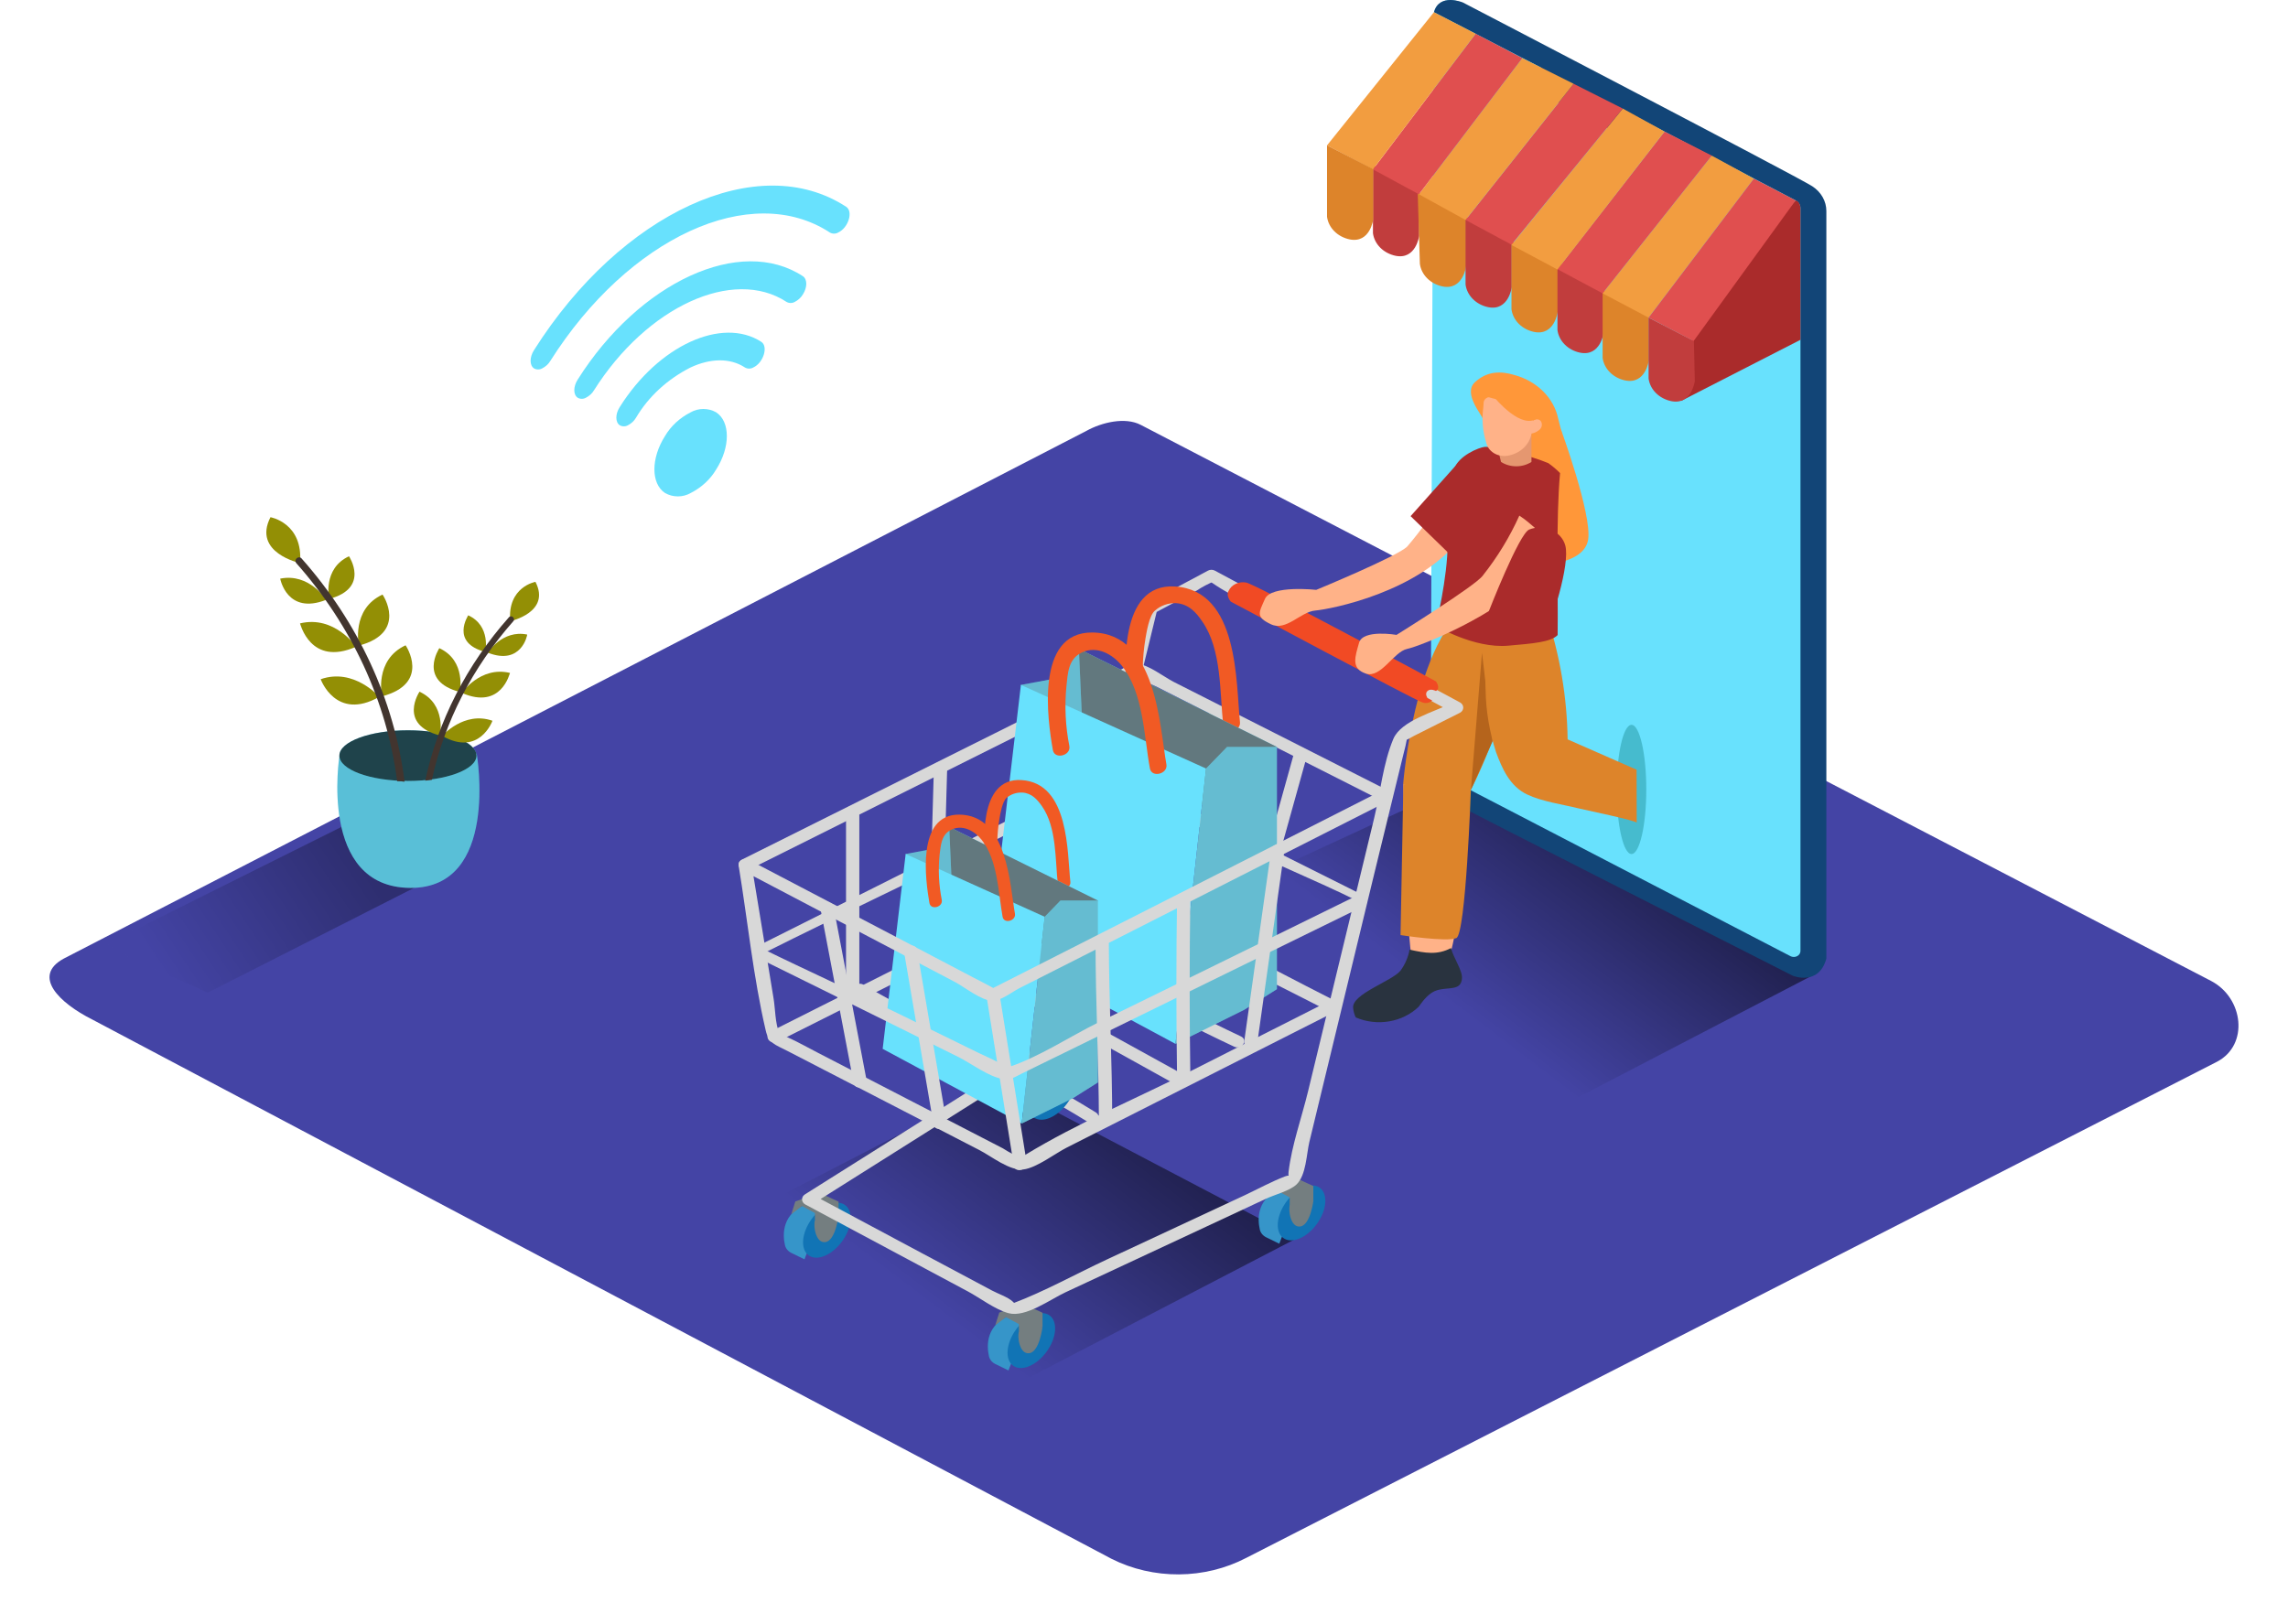 <svg width="693" height="492" viewBox="0 0 693 492" fill="none" xmlns="http://www.w3.org/2000/svg">
<g filter="url(#filter0_d_54_1720)">
<path d="M326.668 452.283L17.891 288.855C8.064 283.918 -0.367 275.79 9.21 270.484L319.078 110.534C323.732 107.954 330.785 106.27 335.51 108.723L659.681 277.185C669.508 282.299 671.28 296.581 661.471 301.695L367.408 452.027C361.229 455.24 354.221 456.954 347.076 456.999C339.931 457.044 332.896 455.419 326.668 452.283Z" fill="#4444A5"/>
</g>
<path d="M302.968 327.985C270.748 344.496 238.528 361.216 206.307 377.807C241.105 396.819 288.129 422.002 295.7 425.673L392.808 375.146L302.968 327.985Z" fill="url(#paint0_linear_54_1720)"/>
<path d="M463.926 339.767L549.595 295.203L440.888 238.119L352.229 279.125C361.537 285.168 453.705 334.846 463.926 339.767Z" fill="url(#paint1_linear_54_1720)"/>
<path d="M443.519 1.224C467.13 14.465 526.522 45.227 546.767 56.352C551.35 58.869 552.137 62.62 552.137 67.445V292.526C550.889 293.823 549.164 294.679 547.273 294.937C545.382 295.196 543.451 294.841 541.827 293.937L442.177 243.505C437.219 240.892 433.316 238.199 433.316 233.054L434.176 5.312C434.122 0.359 438.848 -1.405 443.519 1.224Z" fill="#68E1FD"/>
<path d="M434.319 3.693L466.718 20.445V26.712C466.721 27.239 466.878 27.756 467.173 28.212C467.468 28.668 467.891 29.046 468.401 29.309L493.461 42.278C493.798 42.452 494.18 42.544 494.569 42.544C494.958 42.544 495.34 42.453 495.678 42.279C496.015 42.106 496.295 41.855 496.491 41.554C496.686 41.253 496.789 40.911 496.79 40.562V35.994L543.868 60.712C544.315 60.95 544.686 61.287 544.944 61.692C545.201 62.097 545.336 62.555 545.336 63.021V288.086C545.343 288.408 545.255 288.726 545.08 289.007C544.905 289.288 544.649 289.523 544.339 289.686C544.029 289.849 543.676 289.936 543.316 289.936C542.956 289.937 542.603 289.851 542.293 289.689L433.263 233.086C433.069 234.834 433.414 236.597 434.259 238.182C435.105 239.767 436.42 241.115 438.06 242.079C443.717 245.285 543.026 295.636 543.026 295.636C543.026 295.636 550.885 298.842 553.176 290.426V63.951C553.18 62.485 552.796 61.039 552.056 59.733C551.315 58.425 550.239 57.295 548.916 56.432C544.369 53.483 443.072 0.743 443.072 0.743C443.072 0.743 435.93 -2.222 434.319 3.693Z" fill="#124577"/>
<path d="M415.846 50.052V70.651C416.065 72.282 416.839 73.813 418.062 75.038C419.285 76.262 420.898 77.12 422.684 77.496C428.913 78.763 429.844 71.421 429.844 71.421V56.208L415.846 50.052Z" fill="#C13D3D"/>
<path d="M429.396 58.244L430.059 79.933C430.278 81.564 431.051 83.095 432.274 84.319C433.497 85.544 435.111 86.402 436.897 86.778C443.126 88.044 444.057 80.702 444.057 80.702V65.49L429.396 58.244Z" fill="#DD842A"/>
<path d="M443.896 65.618V86.217C444.115 87.848 444.888 89.379 446.111 90.603C447.334 91.827 448.948 92.686 450.733 93.061C456.963 94.328 457.893 86.986 457.893 86.986V71.773L443.896 65.618Z" fill="#C13D3D"/>
<path d="M457.804 73.12V93.719C458.023 95.35 458.797 96.881 460.02 98.105C461.243 99.33 462.856 100.188 464.642 100.564C470.871 101.83 471.802 94.488 471.802 94.488V79.276L457.804 73.12Z" fill="#DD842A"/>
<path d="M471.73 79.42V100.003C471.949 101.634 472.722 103.165 473.945 104.389C475.168 105.613 476.782 106.472 478.568 106.847C484.797 108.114 485.728 100.772 485.728 100.772V85.559L471.73 79.42Z" fill="#C13D3D"/>
<path d="M485.406 87.82V108.418C485.625 110.049 486.399 111.581 487.622 112.805C488.845 114.029 490.458 114.888 492.244 115.263C498.473 116.53 499.404 109.188 499.404 109.188V93.975L485.406 87.82Z" fill="#DD842A"/>
<path d="M485.406 88.878L518.467 47.151L531.212 54.124L499.332 96.236" fill="#F29D40"/>
<path d="M471.73 81.568L504.165 39.857L518.467 47.151L485.405 88.878" fill="#E04F4F"/>
<path d="M457.804 74.226L491.51 32.884L504.165 39.857L471.73 81.664" fill="#F29D40"/>
<path d="M443.896 66.644L476.617 25.382L491.51 32.884L457.804 74.13" fill="#E04F4F"/>
<path d="M429.772 58.869L461.079 17.607L476.617 25.382L443.895 66.644" fill="#F29D40"/>
<path d="M415.846 51.319L446.956 10.217L461.079 17.607L429.772 58.869" fill="#E04F4F"/>
<path d="M401.938 44.041L434.319 3.693L446.956 10.217L415.846 51.319" fill="#F29D40"/>
<path d="M543.867 60.712C543.867 60.712 545.335 60.985 545.335 63.245V102.952L509.213 121.451L514.189 93.142L543.867 60.712Z" fill="#AA2B2B"/>
<path d="M499.332 96.236V114.686C499.551 116.317 500.325 117.849 501.548 119.073C502.771 120.297 504.384 121.155 506.17 121.531C512.399 122.798 513.33 115.456 513.33 115.456L513.062 103.305L499.332 96.236Z" fill="#C13D3D"/>
<path d="M512.972 103.321L543.868 60.713L531.212 54.124L499.332 96.236" fill="#E04F4F"/>
<path d="M401.938 44.041V65.682C402.157 67.313 402.93 68.844 404.153 70.068C405.376 71.293 406.99 72.151 408.775 72.527C415.005 73.793 415.935 66.451 415.935 66.451V51.239L401.938 44.041Z" fill="#DD842A"/>
<path d="M494.159 258.75C496.631 258.75 498.634 249.987 498.634 239.177C498.634 228.367 496.631 219.604 494.159 219.604C491.688 219.604 489.684 228.367 489.684 239.177C489.684 249.987 491.688 258.75 494.159 258.75Z" fill="#46BBCE"/>
<path d="M425.064 237.59C425.064 237.59 426.013 291.436 428.286 292.317C430.56 293.199 436.395 293.119 438.525 290.538C440.655 287.957 443.412 264.665 442.929 258.189C442.445 251.713 439.617 237.173 439.617 237.173" fill="#FFB288"/>
<path d="M424.241 294.017C425.612 292.103 426.532 289.96 426.944 287.717C431.688 288.775 435.393 289.416 439.474 287.236C440.262 290.298 443.054 294.129 442.804 296.485C442.482 300.204 438.955 299.002 435.429 299.964C432.941 300.637 431.187 302.929 429.665 305.045C427.292 307.33 424.164 308.874 420.74 309.451C417.316 310.028 413.775 309.608 410.637 308.252C410.202 307.357 409.936 306.403 409.85 305.43C409.277 301.15 421.7 297.287 424.241 294.017Z" fill="#29333F"/>
<path d="M456.264 195.046C456.287 191.024 456.604 187.008 457.213 183.023L448.263 181.42C428.788 189.227 424.993 237.526 424.993 237.526C424.993 237.526 438.615 243.938 442.445 243.057C445.56 242.335 453.472 220.903 456.3 212.92C456.175 207.005 456.067 201.025 456.264 195.046Z" fill="#DD842A"/>
<path d="M425.065 237.59L424.206 283.308C424.206 283.308 438.221 285.457 441.103 284.206C443.985 282.956 445.507 239.321 445.507 239.321L425.065 237.59Z" fill="#DD842A"/>
<path d="M452.076 224.574L448.872 197.787L445.506 239.402L452.076 224.574Z" fill="#B5641C"/>
<path opacity="0.32" d="M62.892 300.765L137.499 262.87L105.011 249.741L32.265 286.034C41.626 292.061 52.653 295.828 62.892 300.765Z" fill="url(#paint2_linear_54_1720)"/>
<path d="M102.827 228.934C102.827 228.934 96.293 268.881 124.307 269.01C151.372 269.138 144.409 228.501 144.409 228.501C144.409 228.501 124.79 213.16 102.827 228.934Z" fill="#68E1FD"/>
<path opacity="0.15" d="M102.827 228.934C102.827 228.934 96.293 268.881 124.307 269.01C151.372 269.138 144.409 228.501 144.409 228.501C144.409 228.501 124.79 213.16 102.827 228.934Z" fill="black"/>
<path d="M123.555 236.612C135.023 236.612 144.319 233.175 144.319 228.934C144.319 224.693 135.023 221.255 123.555 221.255C112.088 221.255 102.791 224.693 102.791 228.934C102.791 233.175 112.088 236.612 123.555 236.612Z" fill="#68E1FD"/>
<path opacity="0.7" d="M123.555 236.612C135.023 236.612 144.319 233.175 144.319 228.934C144.319 224.693 135.023 221.255 123.555 221.255C112.088 221.255 102.791 224.693 102.791 228.934C102.791 233.175 112.088 236.612 123.555 236.612Z" fill="black"/>
<path d="M90.87 170.6C90.87 170.6 76.406 167.49 81.919 156.702C81.955 156.702 91.908 158.465 90.87 170.6Z" fill="#938F05"/>
<path d="M99.676 181.468C99.676 181.468 97.672 172.251 105.709 168.532C105.709 168.548 112.171 178.198 99.676 181.468Z" fill="#938F05"/>
<path d="M108.698 195.607C108.698 195.607 106.299 184.578 115.858 180.138C115.912 180.138 123.645 191.632 108.698 195.607Z" fill="#938F05"/>
<path d="M115.679 210.98C115.679 210.98 113.281 199.951 122.839 195.511C122.893 195.511 130.626 207.053 115.679 210.98Z" fill="#938F05"/>
<path d="M98.8 181.725C98.8 181.725 93.698 173.533 84.873 175.313C84.873 175.329 86.896 186.422 98.8 181.725Z" fill="#938F05"/>
<path d="M107.857 195.944C107.857 195.944 101.323 186.326 90.87 188.874C90.959 188.874 93.948 202.067 107.857 195.944Z" fill="#938F05"/>
<path d="M114.874 211.124C114.874 211.124 107.212 202.244 97.135 205.786C97.117 205.77 101.735 218.594 114.874 211.124Z" fill="#938F05"/>
<path d="M120.297 236.693H120.494C121.172 236.679 121.85 236.727 122.517 236.837C122.525 236.773 122.525 236.708 122.517 236.644C119.362 211.993 108.56 188.625 91.335 169.189C90.44 168.179 88.847 169.606 89.742 170.616C106.585 189.645 117.162 212.507 120.28 236.628L120.297 236.693Z" fill="#42352F"/>
<path d="M154.54 188.201C154.54 188.201 166.945 185.54 162.184 176.291C162.184 176.275 153.645 177.797 154.54 188.201Z" fill="#938F05"/>
<path d="M146.987 197.515C146.987 197.515 148.777 189.612 141.814 186.422C141.867 186.438 136.265 194.709 146.987 197.515Z" fill="#938F05"/>
<path d="M139.254 209.65C139.254 209.65 141.312 200.192 133.06 196.377C133.06 196.441 126.437 206.267 139.254 209.65Z" fill="#938F05"/>
<path d="M133.257 222.842C133.257 222.842 135.316 213.385 127.064 209.569C127.064 209.569 120.387 219.476 133.257 222.842Z" fill="#938F05"/>
<path d="M147.738 197.739C147.738 197.739 152.124 190.702 159.678 192.257C159.767 192.257 157.977 201.779 147.738 197.739Z" fill="#938F05"/>
<path d="M139.898 209.938C139.898 209.938 145.501 201.715 154.469 203.879C154.397 203.879 151.891 215.196 139.898 209.938Z" fill="#938F05"/>
<path d="M133.938 222.955C133.938 222.955 140.525 215.34 149.153 218.37C149.17 218.37 145.215 229.367 133.938 222.955Z" fill="#938F05"/>
<path d="M154.147 187.015C141.353 201.437 132.656 218.423 128.8 236.516C129.462 236.42 130.125 236.34 130.805 236.276C134.624 218.707 143.095 202.215 155.507 188.185C156.187 187.384 154.916 186.149 154.147 187.015Z" fill="#42352F"/>
<path d="M209.172 124.93C210.327 124.263 211.673 123.909 213.047 123.909C214.421 123.909 215.767 124.263 216.922 124.93C221.218 127.751 221.236 135.478 216.922 142.226C215.159 145.221 212.476 147.702 209.189 149.376C208.034 150.042 206.688 150.396 205.314 150.396C203.94 150.396 202.594 150.042 201.439 149.376C197.143 146.554 197.125 138.828 201.439 132.079C203.202 129.084 205.885 126.603 209.172 124.93Z" fill="#68E1FD"/>
<path d="M209.028 83.572C221.379 77.897 233.748 77.48 243.182 83.684C244.542 84.582 244.56 87.05 243.182 89.198C242.616 90.151 241.759 90.941 240.711 91.475C240.343 91.686 239.914 91.798 239.476 91.798C239.038 91.798 238.61 91.686 238.241 91.475C230.168 86.185 219.589 86.537 209.028 91.378C198.467 96.22 187.924 105.565 179.923 118.229C179.357 119.182 178.5 119.972 177.452 120.505C177.084 120.717 176.655 120.829 176.217 120.829C175.78 120.829 175.351 120.717 174.982 120.505C173.604 119.608 173.604 117.139 174.982 114.991C184.344 100.163 196.677 89.246 209.028 83.572Z" fill="#68E1FD"/>
<path d="M208.957 62.203C225.98 54.381 242.967 53.948 256.302 62.652C258.504 64.111 256.929 69.064 253.85 70.459C253.482 70.672 253.053 70.786 252.615 70.786C252.177 70.786 251.748 70.672 251.38 70.459C239.458 62.652 224.208 63.005 208.975 70.01C193.742 77.015 178.544 90.625 166.695 109.332C166.131 110.287 165.274 111.077 164.224 111.609C163.853 111.821 163.421 111.934 162.98 111.934C162.539 111.934 162.108 111.821 161.736 111.609C160.376 110.711 160.358 108.242 161.736 106.094C174.929 85.207 191.987 70.01 208.957 62.203Z" fill="#68E1FD"/>
<path d="M209.1 103.561C216.868 100.003 224.655 99.73 230.58 103.561C232.782 105.004 231.206 109.974 228.128 111.352C227.758 111.562 227.33 111.673 226.892 111.673C226.455 111.673 226.027 111.562 225.657 111.352C221.093 108.354 215.096 108.547 209.118 111.352C202.116 114.912 196.396 120.191 192.632 126.565C192.078 127.515 191.234 128.305 190.197 128.841C189.826 129.054 189.394 129.167 188.953 129.167C188.512 129.167 188.081 129.054 187.709 128.841C186.349 127.927 186.331 125.459 187.709 123.327C193.562 113.997 201.331 107.12 209.1 103.561Z" fill="#68E1FD"/>
<path d="M231.027 288.935C255.407 276.672 284.423 263.11 308.785 250.847L328.637 240.86C330.856 239.738 333.362 238.039 335.797 237.029C336.591 237.223 337.342 237.537 338.016 237.959C340.522 239.562 343.494 240.7 346.161 242.031L370.004 253.957C381.925 259.92 399.432 267.086 411.353 273.049C413.859 273.049 410.762 271.671 413.25 271.446L413.089 271.334L377.468 253.508L351.298 240.412C347.432 238.472 342.08 234.4 337.694 233.599C335.188 233.134 334.221 233.951 331.912 235.106L316.017 243.121L264.715 268.945L229.023 286.851C228.609 287.042 228.294 287.37 228.146 287.765C230.652 287.813 228.521 289.047 231.027 288.935Z" fill="#D8D8D8"/>
<path d="M331.877 337.01C309.197 322.999 284.62 311.778 261.529 298.345C259.346 297.078 257.323 300.204 259.489 301.455C282.58 314.888 307.157 326.109 329.836 340.12C331.966 341.434 333.989 338.308 331.877 337.01Z" fill="#D8D8D8"/>
<path d="M375.857 314.006C351.889 302.705 329.192 289.448 305.904 277.137C305.447 276.945 304.928 276.914 304.447 277.047C303.965 277.181 303.557 277.471 303.302 277.86C303.047 278.249 302.963 278.709 303.067 279.15C303.17 279.592 303.454 279.983 303.863 280.247C327.133 292.622 349.848 305.895 373.817 317.116C376.108 318.19 378.148 315.08 375.857 314.006Z" fill="#D8D8D8"/>
<path d="M313.565 338.821L309.591 336.882C309.1 336.642 308.674 336.31 308.34 335.909C308.006 335.508 307.773 335.047 307.658 334.557C306.942 331.431 306.512 324.634 315.033 321.733L319.221 324.025" fill="#3695C9"/>
<path d="M323.714 333.595C326.511 329.255 326.496 324.557 323.679 323.1C320.862 321.644 316.311 323.981 313.513 328.321C310.716 332.66 310.731 337.359 313.548 338.815C316.364 340.272 320.916 337.934 323.714 333.595Z" fill="#1174B5"/>
<path d="M323.875 325.564V321.332L318.13 318.671L310.773 321.268L309.555 325.131L312.795 322.663L316.715 324.779V328.706L323.875 325.564Z" fill="#747E80"/>
<path d="M323.875 325.564C323.875 325.564 322.998 333.099 319.901 333.579C316.805 334.06 316.196 328.257 316.715 327.167" fill="#747E80"/>
<path d="M243.665 381.542L239.691 379.602C239.2 379.363 238.774 379.031 238.44 378.63C238.106 378.229 237.873 377.767 237.758 377.278C237.042 374.152 236.612 367.355 245.133 364.454L249.321 366.746" fill="#3695C9"/>
<path d="M255.565 375.356C258.363 370.996 258.337 366.282 255.507 364.825C252.678 363.369 248.116 365.722 245.318 370.082C242.52 374.441 242.546 379.156 245.376 380.612C248.206 382.069 252.768 379.715 255.565 375.356Z" fill="#1174B5"/>
<path d="M253.993 368.301V364.069L248.247 361.408L240.891 364.005L239.673 367.868L242.913 365.399L246.833 367.515V371.443L253.993 368.301Z" fill="#747E80"/>
<path d="M253.993 368.301C253.993 368.301 253.116 375.835 250.02 376.316C246.923 376.797 246.314 370.994 246.833 369.904" fill="#747E80"/>
<path d="M305.456 415.205L301.482 413.266C300.992 413.026 300.565 412.695 300.231 412.293C299.897 411.892 299.665 411.431 299.549 410.941C298.833 407.815 298.404 401.019 306.924 398.117L311.113 400.409" fill="#3695C9"/>
<path d="M317.499 408.791C320.297 404.432 320.271 399.717 317.442 398.26C314.612 396.804 310.05 399.158 307.252 403.517C304.455 407.877 304.48 412.591 307.31 414.048C310.14 415.504 314.702 413.151 317.499 408.791Z" fill="#1174B5"/>
<path d="M315.766 401.964V397.732L310.02 395.071L302.664 397.668L301.446 401.516L304.686 399.063L308.606 401.163V405.106L315.766 401.964Z" fill="#747E80"/>
<path d="M315.767 401.964C315.767 401.964 314.889 409.499 311.793 409.98C308.696 410.46 308.087 404.657 308.607 403.567" fill="#747E80"/>
<path d="M387.474 376.813L383.518 374.873C383.028 374.634 382.601 374.302 382.267 373.901C381.933 373.5 381.701 373.038 381.585 372.549C380.869 369.423 380.439 362.626 388.96 359.725L393.149 362.017" fill="#3695C9"/>
<path d="M399.345 370.113C402.143 365.753 402.117 361.038 399.287 359.582C396.458 358.126 391.896 360.479 389.098 364.839C386.3 369.198 386.326 373.913 389.156 375.369C391.986 376.826 396.548 374.472 399.345 370.113Z" fill="#1174B5"/>
<path d="M397.785 363.572V359.34L392.039 356.679L384.682 359.276L383.465 363.123L386.705 360.67L390.625 362.77V366.714L397.785 363.572Z" fill="#747E80"/>
<path d="M397.839 363.572C397.839 363.572 396.961 371.106 393.865 371.587C390.768 372.068 390.159 366.265 390.679 365.175" fill="#747E80"/>
<path d="M404.587 303.33C380.35 291.035 356.436 277.842 331.715 266.348C325.898 263.639 320.027 268.961 314.728 271.622L267.311 295.459L233.301 312.58C232.892 312.844 232.608 313.235 232.504 313.676C232.401 314.118 232.485 314.578 232.74 314.967C232.995 315.356 233.403 315.645 233.884 315.779C234.366 315.913 234.885 315.881 235.341 315.69L308.929 278.676L325.397 270.388L328.977 268.577C329.89 268.112 326.668 267.567 328.476 268.817C332.575 271.671 338.016 273.626 342.527 275.951L365.797 287.749L402.582 306.408C403.038 306.599 403.558 306.631 404.039 306.498C404.52 306.364 404.928 306.074 405.184 305.685C405.439 305.296 405.523 304.836 405.419 304.394C405.315 303.953 405.031 303.562 404.623 303.298L404.587 303.33Z" fill="#D8D8D8"/>
<path d="M349.634 185.781L362.504 178.904C364.176 177.793 365.976 176.848 367.874 176.082C366.299 176.515 365.672 175.585 367.212 176.643C374.21 181.452 382.82 185.043 390.356 189.115L440.154 215.949V212.84C434.462 215.709 424.384 218.274 422.022 223.868C418.907 231.274 418.066 240.219 416.204 247.914L396.21 330.566C394.276 338.581 391.251 346.933 390.285 355.076C389.98 357.625 391.502 355.541 389.211 356.423C385.04 358.026 381.013 360.238 377.003 362.129L335.188 381.622C325.809 385.998 316.447 391.24 306.673 394.927C307.175 394.735 308.463 396.033 306.781 394.382C305.367 393.004 302.18 391.93 300.408 390.968L279.358 379.747L245.885 361.841V364.951L286.428 339.382L310.862 323.977C313.296 322.374 316.447 321.108 317.825 318.767C319.615 315.561 319.866 310.4 320.707 306.921L326.56 282.876L341.328 222.362L350.511 184.707C351.066 182.446 347.181 181.5 346.626 183.745L324.967 272.488C321.513 286.659 317.378 300.846 314.567 315.145C314.448 316.138 314.208 317.116 313.851 318.062C314.764 316.203 313.422 317.918 311.793 318.944L290.116 332.698L243.898 361.809C243.602 361.972 243.357 362.201 243.188 362.473C243.018 362.746 242.929 363.052 242.929 363.364C242.929 363.675 243.018 363.982 243.188 364.254C243.357 364.526 243.602 364.755 243.898 364.919L272.001 379.955L293.159 391.272C296.846 393.244 301.339 396.739 305.474 397.861C310.629 399.255 318.112 393.677 322.694 391.545L365.296 371.667L383.519 363.155C386.06 361.969 390.679 360.767 392.665 358.891C395.637 356.102 395.708 349.61 396.586 345.987L415.918 266.044L424.868 229.367C425.136 228.277 426.515 223.147 425.942 223.836C425.029 224.942 427.732 223.195 428.34 222.923C430.13 222.073 431.92 221.079 433.818 220.165L442.231 215.933C442.527 215.77 442.771 215.541 442.941 215.269C443.11 214.997 443.199 214.69 443.199 214.379C443.199 214.067 443.11 213.76 442.941 213.488C442.771 213.216 442.527 212.987 442.231 212.824L367.945 172.876C367.636 172.714 367.284 172.629 366.925 172.629C366.567 172.629 366.214 172.714 365.905 172.876L347.593 182.671C347.184 182.935 346.9 183.325 346.797 183.767C346.693 184.209 346.777 184.669 347.032 185.058C347.287 185.447 347.695 185.736 348.177 185.87C348.658 186.004 349.177 185.972 349.634 185.781Z" fill="#D8D8D8"/>
<path d="M392.075 227.7L374.175 292.013C374.083 292.459 374.181 292.919 374.449 293.303C374.717 293.687 375.137 293.967 375.625 294.088C376.112 294.209 376.633 294.161 377.083 293.955C377.534 293.749 377.882 293.399 378.059 292.975L395.959 228.661C396.051 228.216 395.953 227.756 395.684 227.371C395.416 226.987 394.997 226.707 394.509 226.587C394.021 226.466 393.501 226.513 393.05 226.719C392.599 226.925 392.251 227.275 392.075 227.7Z" fill="#D8D8D8"/>
<path d="M366.603 214.811L349.007 277.714C348.915 278.16 349.013 278.62 349.282 279.004C349.55 279.388 349.969 279.668 350.457 279.789C350.945 279.91 351.465 279.862 351.916 279.656C352.367 279.45 352.715 279.1 352.891 278.676L370.487 215.773C370.579 215.328 370.481 214.867 370.213 214.483C369.944 214.099 369.525 213.819 369.037 213.698C368.549 213.578 368.029 213.625 367.578 213.831C367.128 214.037 366.78 214.387 366.603 214.811Z" fill="#D8D8D8"/>
<path d="M356.829 324.683C333.559 311.858 310.289 298.89 286.571 286.787C286.115 286.596 285.595 286.564 285.114 286.697C284.633 286.831 284.225 287.121 283.97 287.51C283.714 287.899 283.631 288.359 283.734 288.801C283.838 289.242 284.122 289.633 284.531 289.897C308.338 302.016 331.608 314.968 354.878 327.889C357.098 329.107 359.12 325.997 356.919 324.779L356.829 324.683Z" fill="#D8D8D8"/>
<path d="M420.536 239.562L381.263 219.652L355.451 206.572C352.695 205.177 347.665 201.234 344.335 201.106C341.937 201.009 338.661 203.51 336.71 204.488L316.429 214.619L261.046 242.287L224.691 260.449C222.436 261.588 224.458 264.697 226.732 263.559L309.448 222.217C321.047 216.43 333.201 211.108 344.425 204.744C345.91 203.911 342.205 203.718 343.888 204.841C345.956 206.024 348.102 207.095 350.314 208.047L373.835 219.973L418.585 242.608C419.041 242.799 419.561 242.831 420.042 242.697C420.523 242.564 420.931 242.274 421.186 241.885C421.442 241.496 421.526 241.036 421.422 240.594C421.318 240.153 421.034 239.762 420.625 239.498L420.536 239.562Z" fill="#D8D8D8"/>
<path d="M248.588 275.726L258.576 328.177C259.005 330.453 262.89 329.492 262.46 327.215L252.472 274.764C252.042 272.488 248.158 273.45 248.588 275.726Z" fill="#D8D8D8"/>
<path d="M256.249 245.75V301.439C256.296 301.888 256.529 302.305 256.901 302.608C257.274 302.912 257.759 303.08 258.263 303.08C258.766 303.08 259.252 302.912 259.624 302.608C259.996 302.305 260.229 301.888 260.276 301.439V245.75C260.229 245.301 259.996 244.884 259.624 244.58C259.252 244.277 258.766 244.109 258.263 244.109C257.759 244.109 257.274 244.277 256.901 244.58C256.529 244.884 256.296 245.301 256.249 245.75Z" fill="#D8D8D8"/>
<path d="M282.866 232.445L281.237 289.512C281.285 289.961 281.517 290.378 281.89 290.682C282.262 290.985 282.748 291.153 283.251 291.153C283.755 291.153 284.24 290.985 284.612 290.682C284.985 290.378 285.218 289.961 285.265 289.512L286.894 232.445C286.846 231.996 286.614 231.579 286.241 231.275C285.869 230.972 285.384 230.803 284.88 230.803C284.376 230.803 283.891 230.972 283.519 231.275C283.146 231.579 282.914 231.996 282.866 232.445Z" fill="#D8D8D8"/>
<path d="M308.589 219.604L300.784 279.686C300.48 281.994 304.507 281.962 304.812 279.686L312.616 219.604C312.92 217.296 308.893 217.328 308.589 219.604Z" fill="#D8D8D8"/>
<path d="M434.927 209.345C434.927 209.345 433.299 208.479 432.368 209.345C431.437 210.211 432.368 211.477 432.368 211.477L433.782 212.23C433.396 212.613 432.879 212.871 432.313 212.963C431.746 213.056 431.162 212.979 430.649 212.743C428.448 212.07 372.796 182.286 372.796 182.286C372.796 182.286 371.257 180.539 372.098 179.08C372.503 178.147 373.267 177.375 374.251 176.902C375.236 176.429 376.377 176.286 377.468 176.499C380.368 177.06 434.927 206.443 434.927 206.443C434.927 206.443 436.467 208.511 434.927 209.345Z" fill="#F14A24"/>
<path d="M355.881 177.685C375.338 178.888 374.318 207.069 375.571 218.771C375.893 221.704 370.845 222.698 370.505 219.733C369.413 209.986 370.129 196.793 364.097 188.217C362.307 185.556 359.998 182.975 356.185 182.735C355.013 182.698 353.846 182.879 352.755 183.265C351.665 183.651 350.675 184.235 349.848 184.979C348.058 186.358 347.235 191.808 346.949 193.427C345.938 199.468 345.823 205.602 346.609 211.669C346.949 214.603 341.901 215.597 341.543 212.631C340.558 203.398 338.536 176.611 355.881 177.685Z" fill="#F15A24"/>
<path d="M326.775 196.601L320.922 205.337L309.215 207.518L317.986 234.593L342.867 220.181" fill="#68E1FD"/>
<path opacity="0.28" d="M326.775 196.601L320.922 205.337L309.215 207.518L317.986 234.593L342.867 220.181" fill="#606060"/>
<path d="M386.758 226.305L326.775 196.601L328.726 240.716L374.568 244.644L386.758 226.305Z" fill="#68E1FD"/>
<path opacity="0.81" d="M386.758 226.305L326.775 196.601L328.726 240.716L374.568 244.644L386.758 226.305Z" fill="#606060"/>
<path d="M365.296 232.845L356.042 316.267L299.943 286.13L309.215 207.518L365.296 232.845Z" fill="#68E1FD"/>
<path d="M365.296 232.845L371.651 226.305H386.758V299.691L376.824 305.959L356.042 316.267L365.296 232.845Z" fill="#68E1FD"/>
<path opacity="0.28" d="M365.296 232.845L371.651 226.305H386.758V299.691L376.824 305.959L356.042 316.267L365.296 232.845Z" fill="#606060"/>
<path d="M330.82 191.632C350.331 191.792 351.191 219.989 353.285 231.579C353.804 234.496 348.828 235.747 348.291 232.813C346.501 223.195 346.393 209.938 339.788 201.699C337.085 198.316 332.324 195.479 327.67 197.691C323.481 199.679 323.428 204.103 323.016 207.806C322.41 213.89 322.705 220.018 323.893 226.033C324.43 228.95 319.454 230.2 318.899 227.267C317.288 218.13 313.457 191.487 330.82 191.632Z" fill="#F15A24"/>
<path d="M309.358 236.34C323.965 237.238 323.213 258.414 324.198 267.182C324.448 269.394 320.618 270.132 320.403 267.903C319.579 260.594 320.116 250.671 315.588 244.243C314.191 242.255 312.509 240.299 309.645 240.123C308.771 240.085 307.898 240.208 307.079 240.483C306.26 240.759 305.513 241.182 304.883 241.726C303.595 242.768 302.914 246.856 302.7 248.138C301.943 252.672 301.858 257.275 302.449 261.828C302.717 264.04 298.869 264.778 298.654 262.549C297.813 255.656 296.327 235.538 309.358 236.34Z" fill="#F15A24"/>
<path d="M287.502 250.543L283.099 257.099L274.31 258.75L280.897 279.077L299.585 268.256" fill="#68E1FD"/>
<path opacity="0.28" d="M287.502 250.543L283.099 257.099L274.31 258.75L280.897 279.077L299.585 268.256" fill="#606060"/>
<path d="M332.539 272.841L287.502 250.543L288.97 283.661L323.392 286.611L332.539 272.841Z" fill="#68E1FD"/>
<path opacity="0.81" d="M332.539 272.841L287.502 250.543L288.97 283.661L323.392 286.611L332.539 272.841Z" fill="#606060"/>
<path d="M316.429 277.762L309.466 340.408L267.347 317.774L274.31 258.75L316.429 277.762Z" fill="#68E1FD"/>
<path d="M316.429 277.762L321.19 272.841H332.539V327.953L325.074 332.666L309.466 340.408L316.429 277.762Z" fill="#68E1FD"/>
<path opacity="0.28" d="M316.429 277.762L321.19 272.841H332.539V327.953L325.074 332.666L309.466 340.408L316.429 277.762Z" fill="#606060"/>
<path d="M290.545 246.808C305.188 246.936 305.85 268.096 307.407 276.816C307.801 279.012 304.06 280.022 303.666 277.746C302.359 270.484 302.234 260.562 297.276 254.374C295.235 251.841 291.673 249.709 288.165 251.36C285.032 252.851 284.978 256.169 284.585 258.959C284.13 263.528 284.353 268.131 285.247 272.648C285.659 274.845 281.918 275.854 281.506 273.578C280.324 266.701 277.496 246.711 290.545 246.808Z" fill="#F15A24"/>
<path d="M418.513 239.562L335.69 281.625C323.971 287.578 312.252 293.53 300.534 299.483C298.744 300.365 302.431 300.285 301.125 299.483C299.138 298.361 297.043 297.335 295.021 296.277L271.16 283.741L226.714 260.465C226.367 260.298 225.973 260.223 225.58 260.252C225.187 260.28 224.812 260.41 224.5 260.625C224.187 260.841 223.951 261.132 223.82 261.465C223.689 261.798 223.668 262.158 223.76 262.501C226.463 278.98 228.128 295.908 231.923 312.195C232.836 316.138 234.661 316.427 238.635 318.479L266.774 333.018L296.596 348.423C300.176 350.235 305.814 354.835 310.021 354.306C313.941 353.842 319.759 349.369 323.106 347.686L352.695 332.698L404.605 306.408C405.014 306.144 405.298 305.753 405.401 305.312C405.505 304.87 405.421 304.41 405.166 304.021C404.911 303.632 404.503 303.342 404.021 303.209C403.54 303.075 403.021 303.107 402.564 303.298L361.394 324.138C344.622 332.634 326.453 340.168 310.504 349.914C308.088 351.389 307.801 350.491 309.842 351.116C307.704 350.214 305.661 349.141 303.738 347.91L276.458 333.82L247.818 319.008C244.686 317.405 241.589 315.625 238.385 314.199C237.509 313.847 236.676 313.417 235.897 312.916C234.411 311.81 236.684 314.519 236.076 313.125C234.751 310.047 234.841 305.655 234.286 302.401L231.601 286.034L227.573 261.539L224.62 263.575L263.678 284.094L289.346 297.575C292.067 299.002 297.294 303.218 300.677 303.234C303.129 303.234 306.727 300.429 308.714 299.419L328.028 289.64L384.539 260.93L420.5 242.672C420.909 242.408 421.193 242.017 421.297 241.576C421.4 241.134 421.317 240.674 421.061 240.285C420.806 239.896 420.398 239.606 419.917 239.472C419.436 239.339 418.916 239.371 418.46 239.562H418.513Z" fill="#D8D8D8"/>
<path d="M411.12 271.286C386.364 283.405 357.42 297.704 332.718 309.758C324.09 313.99 314.728 320.274 305.349 323.352C304.71 323.16 304.107 322.885 303.559 322.535C301.231 321.156 298.564 320.066 296.112 318.864L272.538 307.306C260.348 301.295 243.217 293.488 231.027 287.476C228.503 287.589 230.92 289.448 228.396 289.384C228.575 289.633 228.821 289.837 229.112 289.977L265.037 307.723L290.438 320.322C294.018 322.118 299.62 326.334 303.791 326.911C306.136 327.247 307.246 326.382 309.394 325.308L326.685 316.844L377.915 291.74L413.089 274.508C413.378 274.361 413.618 274.149 413.788 273.893C413.957 273.637 414.05 273.347 414.056 273.049C411.747 273.242 413.501 271.206 411.12 271.286Z" fill="#D8D8D8"/>
<path d="M273.898 288.839L282.759 340.713C283.152 343.005 287.037 342.027 286.643 339.751L277.782 287.813C277.389 285.521 273.504 286.498 273.898 288.775V288.839Z" fill="#D8D8D8"/>
<path d="M298.815 301.92L307.085 353.216C307.461 355.509 311.328 354.531 310.97 352.255L302.7 300.958C302.324 298.665 298.457 299.643 298.815 301.92Z" fill="#D8D8D8"/>
<path d="M331.823 285.569C331.823 303.619 332.789 321.637 332.843 339.687C332.89 340.136 333.123 340.553 333.495 340.856C333.868 341.16 334.353 341.328 334.857 341.328C335.36 341.328 335.846 341.16 336.218 340.856C336.591 340.553 336.823 340.136 336.871 339.687C336.871 321.637 335.904 303.619 335.85 285.569C335.803 285.12 335.57 284.703 335.198 284.399C334.826 284.096 334.34 283.928 333.837 283.928C333.333 283.928 332.848 284.096 332.475 284.399C332.103 284.703 331.87 285.12 331.823 285.569Z" fill="#D8D8D8"/>
<path d="M356.507 272.103C356.245 290.025 356.245 307.942 356.507 325.853C356.555 326.302 356.787 326.719 357.16 327.022C357.532 327.326 358.017 327.494 358.521 327.494C359.025 327.494 359.51 327.326 359.882 327.022C360.255 326.719 360.487 326.302 360.535 325.853C360.26 307.931 360.26 290.015 360.535 272.103C360.487 271.654 360.255 271.237 359.882 270.934C359.51 270.63 359.025 270.462 358.521 270.462C358.017 270.462 357.532 270.63 357.16 270.934C356.787 271.237 356.555 271.654 356.507 272.103Z" fill="#D8D8D8"/>
<path d="M385.004 257.516L376.86 315.481C376.537 317.774 380.565 317.757 380.887 315.481L389.032 257.516C389.354 255.224 385.326 255.24 385.004 257.516Z" fill="#D8D8D8"/>
<path d="M449.086 126.885C449.086 125.924 443 119.271 446.706 115.825C450.411 112.378 454.582 112.378 458.681 113.612C462.043 114.518 465.062 116.236 467.405 118.577C469.748 120.919 471.325 123.794 471.963 126.885C473.328 131.8 474.28 136.8 474.809 141.842L458.001 136.792" fill="#FF9739"/>
<path d="M466.271 171.193C466.271 171.193 454.85 166.929 455.817 153.896C456.573 145.877 460.563 138.379 467.04 132.801L474.809 141.842" fill="#FF9739"/>
<path d="M472.751 129.995C472.751 129.995 482.238 155.932 481.02 163.499C479.803 171.065 466.289 171.193 466.289 171.193" fill="#FF9739"/>
<path d="M495.698 233.198L474.809 224.013C474.635 211.208 472.478 198.487 468.401 186.213L450.823 183.312C449.934 191.837 449.647 200.403 449.963 208.96C450.06 215.37 451.126 221.739 453.132 227.892C454.922 232.701 457.231 238.199 462.565 240.716C467.201 242.896 473.09 243.666 478.12 244.916C479.731 245.317 495.734 248.619 495.734 249.292L495.698 233.198Z" fill="#DD842A"/>
<path d="M436.986 150.594C433.869 155.839 430.277 160.847 426.246 165.566C423.418 168.5 398.68 178.711 398.68 178.711C398.68 178.711 385.004 177.22 383.142 181.436C381.281 185.652 380.26 186.919 384.932 189.131C389.604 191.343 393.882 185.364 398.357 184.979C402.832 184.594 430.309 179.465 442.982 162.312C444.772 159.924 446.562 151.812 448.871 149.232C448.522 147.945 448.33 146.628 448.299 145.304C443.376 146.394 441.819 149.135 436.986 150.594Z" fill="#FFB288"/>
<path d="M472.518 143.332C471.432 142.226 470.233 141.211 468.938 140.303C462.279 137.546 451.539 135.221 449.749 135.381C447.959 135.542 441.676 138.091 440.423 142.162C439.17 146.234 438.472 154.81 438.472 164.605C438.472 175.072 434.892 189.58 434.892 189.58C434.892 189.58 446.33 196.553 456.837 195.623C464.266 194.966 469.654 194.565 471.784 192.417C471.963 177.653 471.229 157.567 472.518 143.332Z" fill="#AA2B2B"/>
<path d="M460.185 156.221C457.292 162.666 453.561 168.784 449.069 174.447C446.831 177.509 422.988 192.353 422.988 192.353C422.988 192.353 412.803 190.59 411.639 194.741C410.476 198.893 409.08 202.532 413.68 204.071C418.28 205.61 422.093 197.467 426.21 196.601C430.327 195.735 453.651 186.422 464.212 174.639C467.185 171.13 469.473 167.195 470.978 163.001C465.393 161.575 464.821 159.234 460.185 156.221Z" fill="#FFB288"/>
<path d="M450.912 185.271C450.912 185.271 460.131 161.578 463.192 160.424C464.251 160.006 465.401 159.8 466.559 159.822C467.717 159.844 468.856 160.093 469.895 160.552C470.934 161.01 471.848 161.667 472.573 162.475C473.299 163.284 473.817 164.226 474.093 165.233C475.686 170.972 469.725 189.278 468.132 191.298C466.539 193.318 450.912 185.271 450.912 185.271Z" fill="#AA2B2B"/>
<path d="M441.586 140.303L427.248 156.381L439.939 168.724L446.742 162.104" fill="#AA2B2B"/>
<path d="M463.854 131.358V139.95C462.51 140.813 460.898 141.277 459.245 141.277C457.591 141.277 455.979 140.813 454.635 139.95L452.434 130.717" fill="#E59770"/>
<path d="M450.679 120.377C450.785 120.355 450.896 120.355 451.002 120.377C452.814 120.918 454.686 121.278 456.587 121.451C458.484 121.451 460.381 121.339 462.261 121.451C463.514 121.451 464.301 124.16 464.284 127.43C465.089 126.998 466.074 126.805 466.718 127.623C466.997 128.081 467.082 128.614 466.957 129.123C466.832 129.633 466.505 130.085 466.038 130.396C465.417 130.883 464.664 131.215 463.854 131.358C463.58 133.027 462.725 134.577 461.411 135.786C460.096 136.995 458.389 137.801 456.533 138.091C455.104 138.302 453.64 138.007 452.45 137.268C451.26 136.529 450.439 135.404 450.16 134.131C449.075 130.682 448.771 127.074 449.265 123.519L449.391 121.772C449.443 121.507 449.559 121.257 449.733 121.037C449.906 120.818 450.132 120.637 450.393 120.505C450.476 120.444 450.574 120.4 450.679 120.377Z" fill="#FFB288"/>
<path d="M451.539 119.127C451.539 119.127 458.466 128.184 463.746 127.478C469.027 126.773 463.192 119.72 463.192 119.72" fill="#FF9739"/>
<defs>
<filter id="filter0_d_54_1720" x="0" y="107.528" width="693" height="384.472" filterUnits="userSpaceOnUse" color-interpolation-filters="sRGB">
<feFlood flood-opacity="0" result="BackgroundImageFix"/>
<feColorMatrix in="SourceAlpha" type="matrix" values="0 0 0 0 0 0 0 0 0 0 0 0 0 0 0 0 0 0 127 0" result="hardAlpha"/>
<feOffset dx="10" dy="20"/>
<feGaussianBlur stdDeviation="7.5"/>
<feComposite in2="hardAlpha" operator="out"/>
<feColorMatrix type="matrix" values="0 0 0 0 0 0 0 0 0 0 0 0 0 0 0 0 0 0 0.25 0"/>
<feBlend mode="normal" in2="BackgroundImageFix" result="effect1_dropShadow_54_1720"/>
<feBlend mode="normal" in="SourceGraphic" in2="effect1_dropShadow_54_1720" result="shape"/>
</filter>
<linearGradient id="paint0_linear_54_1720" x1="281.434" y1="395.6" x2="375.496" y2="271.846" gradientUnits="userSpaceOnUse">
<stop stop-color="#4444A5"/>
<stop offset="1"/>
</linearGradient>
<linearGradient id="paint1_linear_54_1720" x1="436.717" y1="302.144" x2="519.697" y2="192.968" gradientUnits="userSpaceOnUse">
<stop stop-color="#4444A5"/>
<stop offset="1"/>
</linearGradient>
<linearGradient id="paint2_linear_54_1720" x1="48.983" y1="293.552" x2="105.872" y2="255.79" gradientUnits="userSpaceOnUse">
<stop stop-color="#4444A5"/>
<stop offset="1"/>
</linearGradient>
</defs>
</svg>
